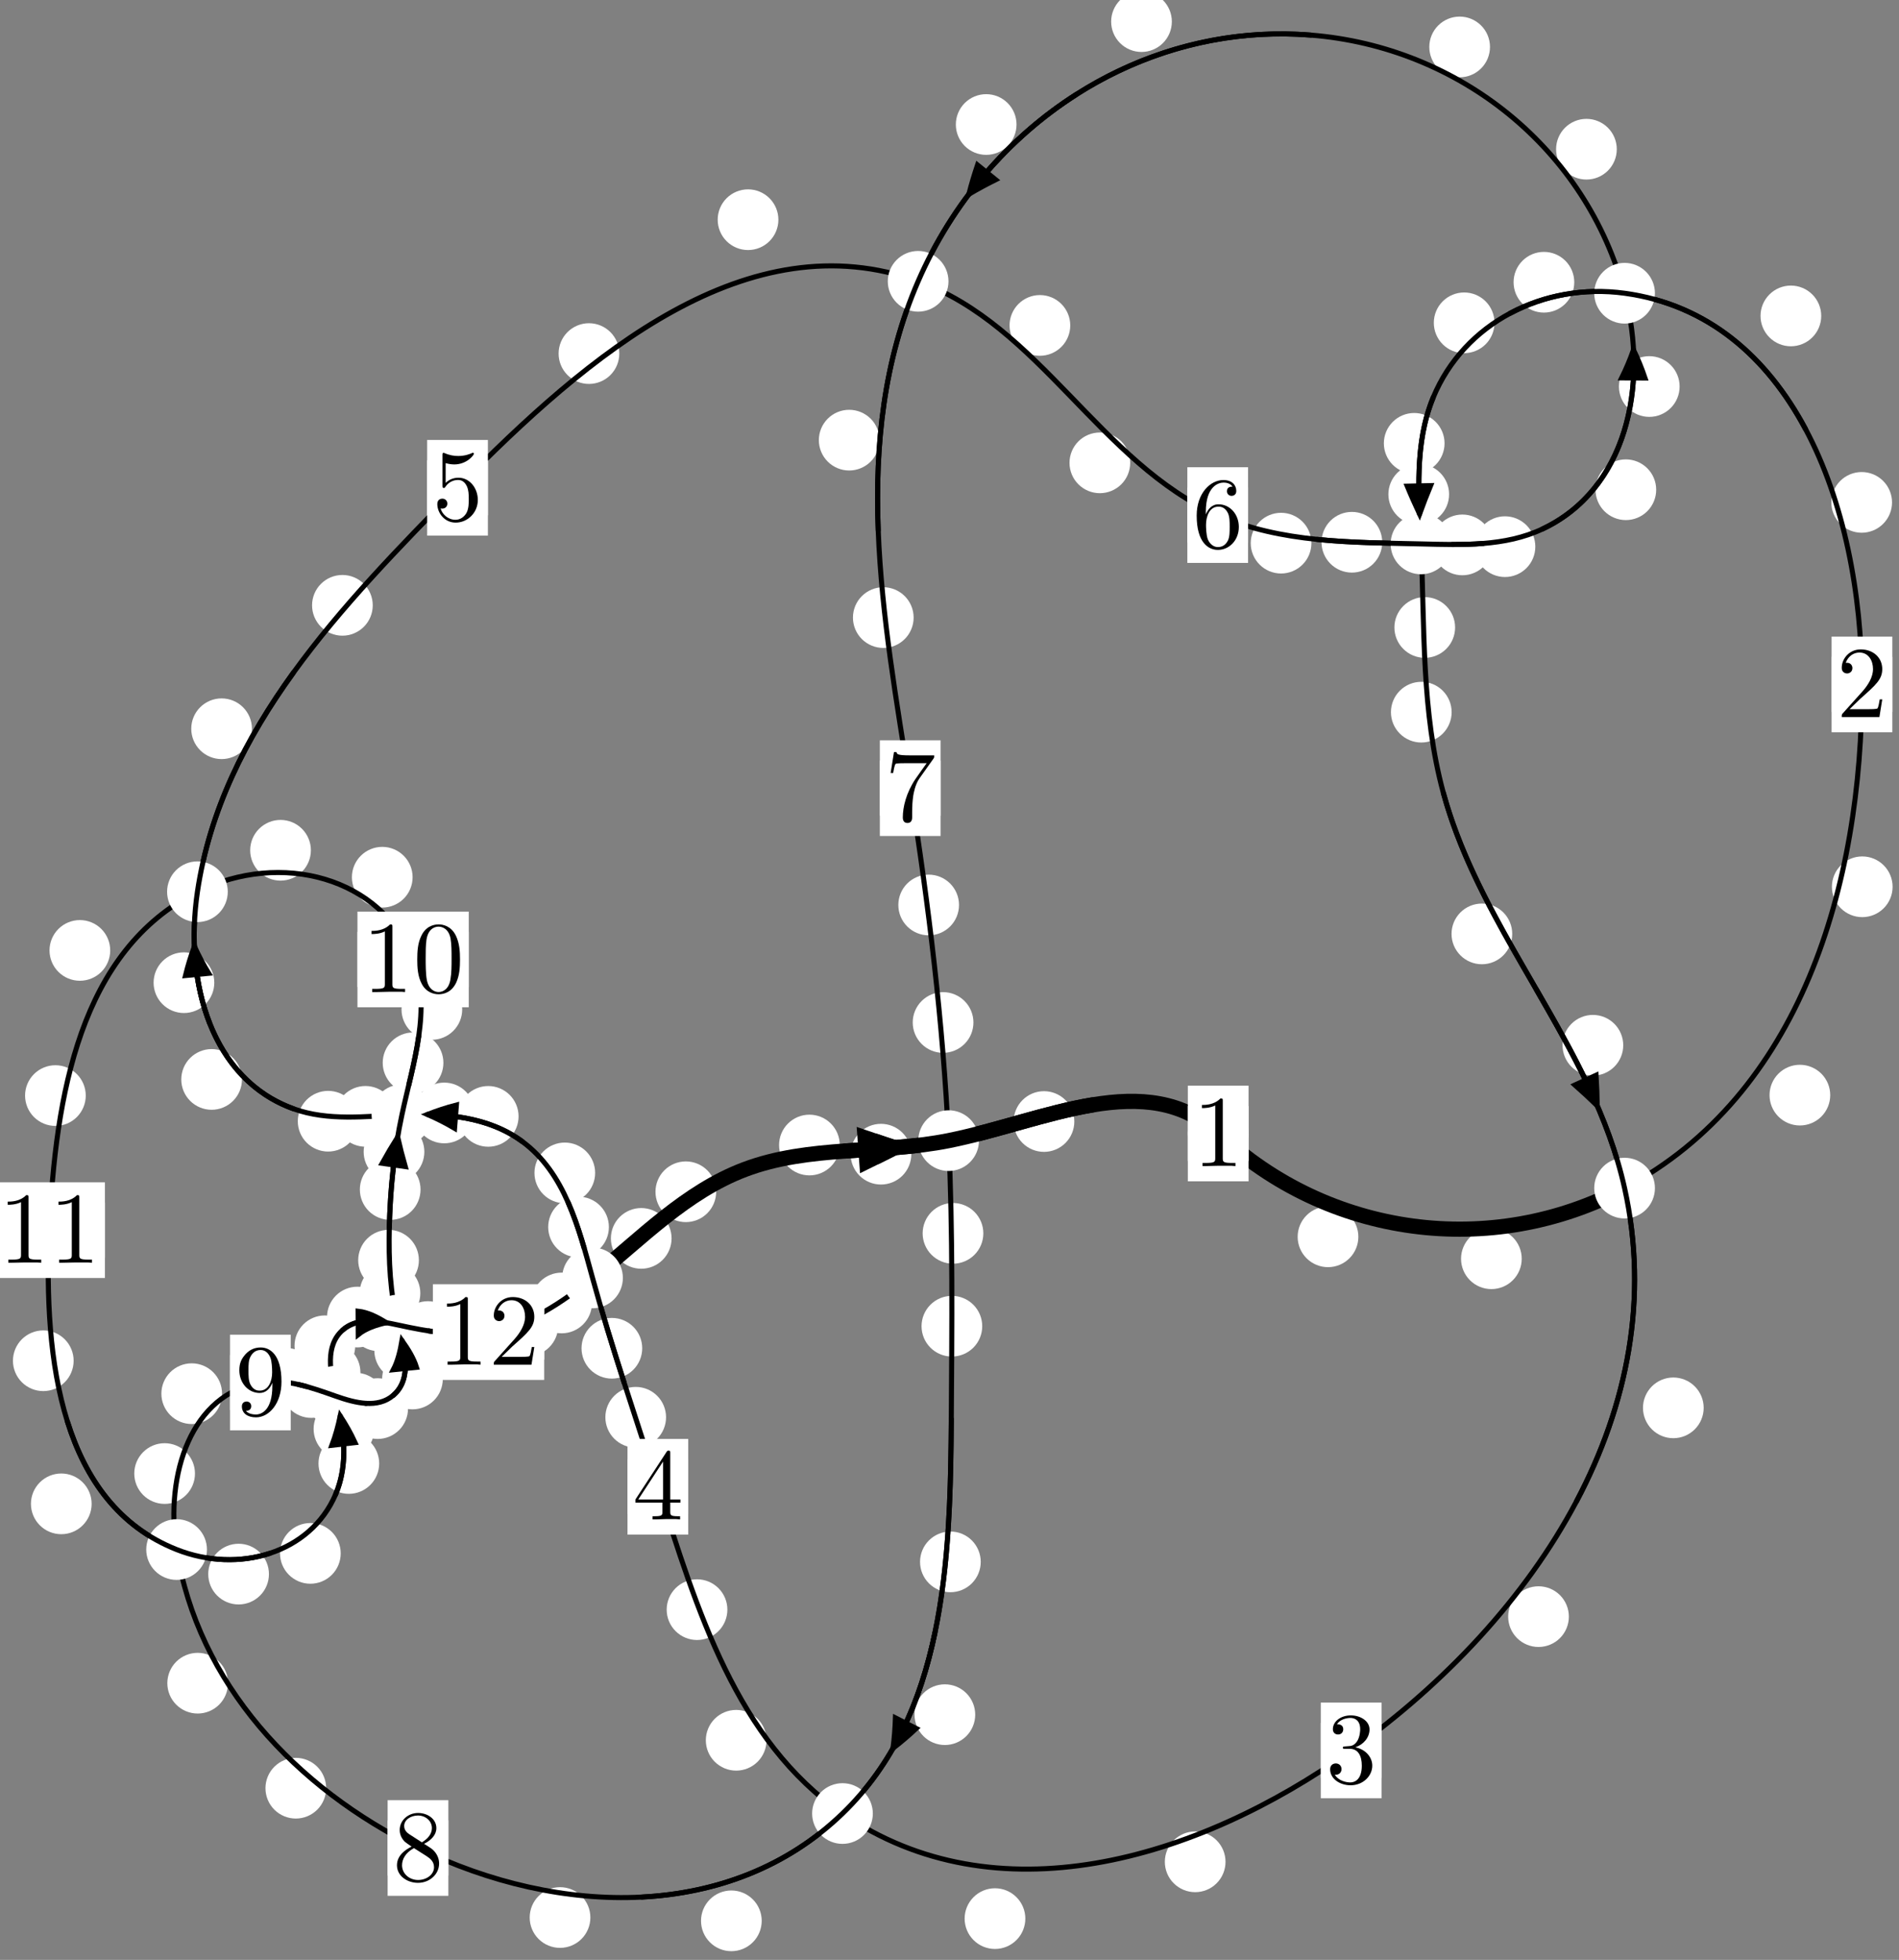 <?xml version="1.0"?>
<!-- Created by MetaPost 1.999 on 2021.07.06:0016 -->
<svg version="1.1" xmlns="http://www.w3.org/2000/svg" xmlns:xlink="http://www.w3.org/1999/xlink" width="187.027" height="193.004" viewBox="0 0 187.027 193.004">
<rect x="0" y="0" width="187.027" height="193.004" fill="#808080" stroke="none"/>
<!-- Original BoundingBox: -160.629776 -75.143768 26.397415 117.860611 -->
  <defs>
    <g transform="scale(0.01,0.01)" id="GLYPHcmr10_48">
      <path style="fill-rule: evenodd;" d="M460 -320C460 -400,455 -480,420 -554C374 -650,292 -666,250 -666C190 -666,117 -640,76 -547C44 -478,39 -400,39 -320C39 -245,43 -155,84 -79C127 2,200 22,249 22C303 22,379 1,423 -94C455 -163,460 -241,460 -320M249 -0C210 -0,151 -25,133 -121C122 -181,122 -273,122 -332C122 -396,122 -462,130 -516C149 -635,224 -644,249 -644C282 -644,348 -626,367 -527C377 -471,377 -395,377 -332C377 -257,377 -189,366 -125C351 -30,294 -0,249 -0"></path>
    </g>
    <g transform="scale(0.01,0.01)" id="GLYPHcmr10_49">
      <path style="fill-rule: evenodd;" d="M294 -640C294 -664,294 -666,271 -666C209 -602,121 -602,89 -602L89 -571C109 -571,168 -571,220 -597L220 -79C220 -43,217 -31,127 -31L95 -31L95 -0L257 -0L130 -3L217 -3L257 -3L297 -3L384 -3L419 -0L419 -31L387 -31C297 -31,294 -42,294 -79"></path>
    </g>
    <g transform="scale(0.01,0.01)" id="GLYPHcmr10_50">
      <path style="fill-rule: evenodd;" d="M127 -77L233 -180C389 -318,449 -372,449 -472C449 -586,359 -666,237 -666C124 -666,50 -574,50 -485C50 -429,100 -429,103 -429C120 -429,155 -441,155 -482C155 -508,137 -534,102 -534C94 -534,92 -534,89 -533C112 -598,166 -635,224 -635C315 -635,358 -554,358 -472C358 -392,308 -313,253 -251L61 -37C50 -26,50 -24,50 -0L421 -0L449 -174L424 -174C419 -144,412 -100,402 -85C395 -77,329 -77,307 -77"></path>
    </g>
    <g transform="scale(0.01,0.01)" id="GLYPHcmr10_51">
      <path style="fill-rule: evenodd;" d="M290 -352C372 -379,430 -449,430 -528C430 -610,342 -666,246 -666C145 -666,69 -606,69 -530C69 -497,91 -478,120 -478C151 -478,171 -500,171 -529C171 -579,124 -579,109 -579C140 -628,206 -641,242 -641C283 -641,338 -619,338 -529C338 -517,336 -459,310 -415C280 -367,246 -364,221 -363C213 -362,189 -360,182 -360C174 -359,167 -358,167 -348C167 -337,174 -337,191 -337L235 -337C317 -337,354 -269,354 -171C354 -35,285 -6,241 -6C198 -6,123 -23,88 -82C123 -77,154 -99,154 -137C154 -173,127 -193,98 -193C74 -193,42 -179,42 -135C42 -44,135 22,244 22C366 22,457 -69,457 -171C457 -253,394 -331,290 -352"></path>
    </g>
    <g transform="scale(0.01,0.01)" id="GLYPHcmr10_52">
      <path style="fill-rule: evenodd;" d="M294 -165L294 -78C294 -42,292 -31,218 -31L197 -31L197 -0L332 -0L238 -3L290 -3L332 -3L374 -3L427 -3L468 -0L468 -31L447 -31C373 -31,371 -42,371 -78L371 -165L471 -165L471 -196L371 -196L371 -651C371 -671,371 -677,355 -677C346 -677,343 -677,335 -665L28 -196L28 -165M300 -196L56 -196L300 -569"></path>
    </g>
    <g transform="scale(0.01,0.01)" id="GLYPHcmr10_53">
      <path style="fill-rule: evenodd;" d="M449 -201C449 -320,367 -420,259 -420C211 -420,168 -404,132 -369L132 -564C152 -558,185 -551,217 -551C340 -551,410 -642,410 -655C410 -661,407 -666,400 -666C399 -666,397 -666,392 -663C372 -654,323 -634,256 -634C216 -634,170 -641,123 -662C115 -665,113 -665,111 -665C101 -665,101 -657,101 -641L101 -345C101 -327,101 -319,115 -319C122 -319,124 -322,128 -328C139 -344,176 -398,257 -398C309 -398,334 -352,342 -334C358 -297,360 -258,360 -208C360 -173,360 -113,336 -71C312 -32,275 -6,229 -6C156 -6,99 -59,82 -118C85 -117,88 -116,99 -116C132 -116,149 -141,149 -165C149 -189,132 -214,99 -214C85 -214,50 -207,50 -161C50 -75,119 22,231 22C347 22,449 -74,449 -201"></path>
    </g>
    <g transform="scale(0.01,0.01)" id="GLYPHcmr10_54">
      <path style="fill-rule: evenodd;" d="M132 -328L132 -352C132 -605,256 -641,307 -641C331 -641,373 -635,395 -601C380 -601,340 -601,340 -556C340 -525,364 -510,386 -510C402 -510,432 -519,432 -558C432 -618,388 -666,305 -666C177 -666,42 -537,42 -316C42 -49,158 22,251 22C362 22,457 -72,457 -204C457 -331,368 -427,257 -427C189 -427,152 -376,132 -328M251 -6C188 -6,158 -66,152 -81C134 -128,134 -208,134 -226C134 -304,166 -404,256 -404C272 -404,318 -404,349 -342C367 -305,367 -254,367 -205C367 -157,367 -107,350 -71C320 -11,274 -6,251 -6"></path>
    </g>
    <g transform="scale(0.01,0.01)" id="GLYPHcmr10_55">
      <path style="fill-rule: evenodd;" d="M476 -609C485 -621,485 -623,485 -644L242 -644C120 -644,118 -657,114 -676L89 -676L56 -470L81 -470C84 -486,93 -549,106 -561C113 -567,191 -567,204 -567L411 -567C400 -551,321 -442,299 -409C209 -274,176 -135,176 -33C176 -23,176 22,222 22C268 22,268 -23,268 -33L268 -84C268 -139,271 -194,279 -248C283 -271,297 -357,341 -419"></path>
    </g>
    <g transform="scale(0.01,0.01)" id="GLYPHcmr10_56">
      <path style="fill-rule: evenodd;" d="M163 -457C117 -487,113 -521,113 -538C113 -599,178 -641,249 -641C322 -641,386 -589,386 -517C386 -460,347 -412,287 -377M309 -362C381 -399,430 -451,430 -517C430 -609,341 -666,250 -666C150 -666,69 -592,69 -499C69 -481,71 -436,113 -389C124 -377,161 -352,186 -335C128 -306,42 -250,42 -151C42 -45,144 22,249 22C362 22,457 -61,457 -168C457 -204,446 -249,408 -291C389 -312,373 -322,309 -362M209 -320L332 -242C360 -223,407 -193,407 -132C407 -58,332 -6,250 -6C164 -6,92 -68,92 -151C92 -209,124 -273,209 -320"></path>
    </g>
    <g transform="scale(0.01,0.01)" id="GLYPHcmr10_57">
      <path style="fill-rule: evenodd;" d="M367 -318L367 -286C367 -52,263 -6,205 -6C188 -6,134 -8,107 -42C151 -42,159 -71,159 -88C159 -119,135 -134,113 -134C97 -134,67 -125,67 -86C67 -19,121 22,206 22C335 22,457 -114,457 -329C457 -598,342 -666,253 -666C198 -666,149 -648,106 -603C65 -558,42 -516,42 -441C42 -316,130 -218,242 -218C303 -218,344 -260,367 -318M243 -241C227 -241,181 -241,150 -304C132 -341,132 -391,132 -440C132 -494,132 -541,153 -578C180 -628,218 -641,253 -641C299 -641,332 -607,349 -562C361 -530,365 -467,365 -421C365 -338,331 -241,243 -241"></path>
    </g>
  </defs>
  <path d="M133.781 121.795C133.781 121.002,133.466 120.242,132.905 119.681C132.345 119.121,131.585 118.806,130.792 118.806C129.999 118.806,129.239 119.121,128.679 119.681C128.118 120.242,127.803 121.002,127.803 121.795C127.803 122.587,128.118 123.348,128.679 123.908C129.239 124.469,129.999 124.784,130.792 124.784C131.585 124.784,132.345 124.469,132.905 123.908C133.466 123.348,133.781 122.587,133.781 121.795Z" style="fill: rgb(100%,100%,100%);stroke: none;"></path>
  <path d="M122.965 111.622C122.965 110.83,122.65 110.069,122.09 109.509C121.529 108.948,120.769 108.634,119.976 108.634C119.184 108.634,118.423 108.948,117.863 109.509C117.302 110.069,116.987 110.83,116.987 111.622C116.987 112.415,117.302 113.175,117.863 113.736C118.423 114.296,119.184 114.611,119.976 114.611C120.769 114.611,121.529 114.296,122.09 113.736C122.65 113.175,122.965 112.415,122.965 111.622Z" style="fill: rgb(100%,100%,100%);stroke: none;"></path>
  <path d="M180.254 107.844C180.254 107.051,179.939 106.291,179.379 105.73C178.818 105.17,178.058 104.855,177.265 104.855C176.473 104.855,175.712 105.17,175.152 105.73C174.591 106.291,174.276 107.051,174.276 107.844C174.276 108.636,174.591 109.396,175.152 109.957C175.712 110.517,176.473 110.832,177.265 110.832C178.058 110.832,178.818 110.517,179.379 109.957C179.939 109.396,180.254 108.636,180.254 107.844Z" style="fill: rgb(100%,100%,100%);stroke: none;"></path>
  <path d="M149.871 123.957C149.871 123.164,149.556 122.404,148.996 121.843C148.435 121.283,147.675 120.968,146.883 120.968C146.09 120.968,145.33 121.283,144.769 121.843C144.209 122.404,143.894 123.164,143.894 123.957C143.894 124.749,144.209 125.51,144.769 126.07C145.33 126.631,146.09 126.945,146.883 126.945C147.675 126.945,148.435 126.631,148.996 126.07C149.556 125.51,149.871 124.749,149.871 123.957Z" style="fill: rgb(100%,100%,100%);stroke: none;"></path>
  <path d="M186.341 49.472C186.341 48.68,186.026 47.92,185.465 47.359C184.905 46.799,184.145 46.484,183.352 46.484C182.559 46.484,181.799 46.799,181.239 47.359C180.678 47.92,180.363 48.68,180.363 49.472C180.363 50.265,180.678 51.025,181.239 51.586C181.799 52.146,182.559 52.461,183.352 52.461C184.145 52.461,184.905 52.146,185.465 51.586C186.026 51.025,186.341 50.265,186.341 49.472Z" style="fill: rgb(100%,100%,100%);stroke: none;"></path>
  <path d="M186.397 87.327C186.397 86.534,186.082 85.774,185.522 85.214C184.962 84.653,184.201 84.338,183.409 84.338C182.616 84.338,181.856 84.653,181.295 85.214C180.735 85.774,180.42 86.534,180.42 87.327C180.42 88.12,180.735 88.88,181.295 89.44C181.856 90.001,182.616 90.316,183.409 90.316C184.201 90.316,184.962 90.001,185.522 89.44C186.082 88.88,186.397 88.12,186.397 87.327Z" style="fill: rgb(100%,100%,100%);stroke: none;"></path>
  <path d="M155.045 27.793C155.045 27.001,154.73 26.24,154.17 25.68C153.609 25.119,152.849 24.805,152.056 24.805C151.264 24.805,150.504 25.119,149.943 25.68C149.383 26.24,149.068 27.001,149.068 27.793C149.068 28.586,149.383 29.346,149.943 29.907C150.504 30.467,151.264 30.782,152.056 30.782C152.849 30.782,153.609 30.467,154.17 29.907C154.73 29.346,155.045 28.586,155.045 27.793Z" style="fill: rgb(100%,100%,100%);stroke: none;"></path>
  <path d="M179.367 31.111C179.367 30.318,179.052 29.558,178.491 28.998C177.931 28.437,177.171 28.122,176.378 28.122C175.585 28.122,174.825 28.437,174.265 28.998C173.704 29.558,173.389 30.318,173.389 31.111C173.389 31.904,173.704 32.664,174.265 33.224C174.825 33.785,175.585 34.1,176.378 34.1C177.171 34.1,177.931 33.785,178.491 33.224C179.052 32.664,179.367 31.904,179.367 31.111Z" style="fill: rgb(100%,100%,100%);stroke: none;"></path>
  <path d="M142.27 43.657C142.27 42.865,141.955 42.105,141.395 41.544C140.834 40.984,140.074 40.669,139.281 40.669C138.489 40.669,137.728 40.984,137.168 41.544C136.607 42.105,136.292 42.865,136.292 43.657C136.292 44.45,136.607 45.21,137.168 45.771C137.728 46.331,138.489 46.646,139.281 46.646C140.074 46.646,140.834 46.331,141.395 45.771C141.955 45.21,142.27 44.45,142.27 43.657Z" style="fill: rgb(100%,100%,100%);stroke: none;"></path>
  <path d="M147.189 31.789C147.189 30.997,146.875 30.237,146.314 29.676C145.754 29.116,144.993 28.801,144.201 28.801C143.408 28.801,142.648 29.116,142.087 29.676C141.527 30.237,141.212 30.997,141.212 31.789C141.212 32.582,141.527 33.342,142.087 33.903C142.648 34.463,143.408 34.778,144.201 34.778C144.993 34.778,145.754 34.463,146.314 33.903C146.875 33.342,147.189 32.582,147.189 31.789Z" style="fill: rgb(100%,100%,100%);stroke: none;"></path>
  <path d="M143.309 61.79C143.309 60.997,142.994 60.237,142.433 59.677C141.873 59.116,141.113 58.801,140.32 58.801C139.527 58.801,138.767 59.116,138.207 59.677C137.646 60.237,137.331 60.997,137.331 61.79C137.331 62.583,137.646 63.343,138.207 63.903C138.767 64.464,139.527 64.779,140.32 64.779C141.113 64.779,141.873 64.464,142.433 63.903C142.994 63.343,143.309 62.583,143.309 61.79Z" style="fill: rgb(100%,100%,100%);stroke: none;"></path>
  <path d="M142.717 48.678C142.717 47.885,142.402 47.125,141.841 46.564C141.281 46.004,140.521 45.689,139.728 45.689C138.935 45.689,138.175 46.004,137.615 46.564C137.054 47.125,136.739 47.885,136.739 48.678C136.739 49.47,137.054 50.23,137.615 50.791C138.175 51.351,138.935 51.666,139.728 51.666C140.521 51.666,141.281 51.351,141.841 50.791C142.402 50.23,142.717 49.47,142.717 48.678Z" style="fill: rgb(100%,100%,100%);stroke: none;"></path>
  <path d="M148.935 91.966C148.935 91.174,148.62 90.413,148.059 89.853C147.499 89.293,146.739 88.978,145.946 88.978C145.153 88.978,144.393 89.293,143.833 89.853C143.272 90.413,142.957 91.174,142.957 91.966C142.957 92.759,143.272 93.519,143.833 94.08C144.393 94.64,145.153 94.955,145.946 94.955C146.739 94.955,147.499 94.64,148.059 94.08C148.62 93.519,148.935 92.759,148.935 91.966Z" style="fill: rgb(100%,100%,100%);stroke: none;"></path>
  <path d="M142.968 70.131C142.968 69.338,142.653 68.578,142.092 68.018C141.532 67.457,140.772 67.142,139.979 67.142C139.186 67.142,138.426 67.457,137.866 68.018C137.305 68.578,136.99 69.338,136.99 70.131C136.99 70.924,137.305 71.684,137.866 72.244C138.426 72.805,139.186 73.12,139.979 73.12C140.772 73.12,141.532 72.805,142.092 72.244C142.653 71.684,142.968 70.924,142.968 70.131Z" style="fill: rgb(100%,100%,100%);stroke: none;"></path>
  <path d="M167.79 138.639C167.79 137.846,167.475 137.086,166.914 136.525C166.354 135.965,165.593 135.65,164.801 135.65C164.008 135.65,163.248 135.965,162.687 136.525C162.127 137.086,161.812 137.846,161.812 138.639C161.812 139.431,162.127 140.192,162.687 140.752C163.248 141.313,164.008 141.627,164.801 141.627C165.593 141.627,166.354 141.313,166.914 140.752C167.475 140.192,167.79 139.431,167.79 138.639Z" style="fill: rgb(100%,100%,100%);stroke: none;"></path>
  <path d="M159.868 102.933C159.868 102.14,159.553 101.38,158.992 100.82C158.432 100.259,157.672 99.944,156.879 99.944C156.086 99.944,155.326 100.259,154.766 100.82C154.205 101.38,153.89 102.14,153.89 102.933C153.89 103.726,154.205 104.486,154.766 105.046C155.326 105.607,156.086 105.922,156.879 105.922C157.672 105.922,158.432 105.607,158.992 105.046C159.553 104.486,159.868 103.726,159.868 102.933Z" style="fill: rgb(100%,100%,100%);stroke: none;"></path>
  <path d="M120.698 183.343C120.698 182.55,120.383 181.79,119.823 181.23C119.263 180.669,118.502 180.354,117.71 180.354C116.917 180.354,116.157 180.669,115.596 181.23C115.036 181.79,114.721 182.55,114.721 183.343C114.721 184.136,115.036 184.896,115.596 185.456C116.157 186.017,116.917 186.332,117.71 186.332C118.502 186.332,119.263 186.017,119.823 185.456C120.383 184.896,120.698 184.136,120.698 183.343Z" style="fill: rgb(100%,100%,100%);stroke: none;"></path>
  <path d="M154.513 159.198C154.513 158.406,154.198 157.646,153.638 157.085C153.077 156.525,152.317 156.21,151.524 156.21C150.732 156.21,149.971 156.525,149.411 157.085C148.85 157.646,148.535 158.406,148.535 159.198C148.535 159.991,148.85 160.751,149.411 161.312C149.971 161.872,150.732 162.187,151.524 162.187C152.317 162.187,153.077 161.872,153.638 161.312C154.198 160.751,154.513 159.991,154.513 159.198Z" style="fill: rgb(100%,100%,100%);stroke: none;"></path>
  <path d="M75.492 171.374C75.492 170.581,75.177 169.821,74.617 169.261C74.056 168.7,73.296 168.385,72.504 168.385C71.711 168.385,70.951 168.7,70.39 169.261C69.83 169.821,69.515 170.581,69.515 171.374C69.515 172.167,69.83 172.927,70.39 173.487C70.951 174.048,71.711 174.363,72.504 174.363C73.296 174.363,74.056 174.048,74.617 173.487C75.177 172.927,75.492 172.167,75.492 171.374Z" style="fill: rgb(100%,100%,100%);stroke: none;"></path>
  <path d="M100.982 188.937C100.982 188.144,100.667 187.384,100.106 186.823C99.546 186.263,98.786 185.948,97.993 185.948C97.2 185.948,96.44 186.263,95.88 186.823C95.319 187.384,95.004 188.144,95.004 188.937C95.004 189.729,95.319 190.49,95.88 191.05C96.44 191.611,97.2 191.925,97.993 191.925C98.786 191.925,99.546 191.611,100.106 191.05C100.667 190.49,100.982 189.729,100.982 188.937Z" style="fill: rgb(100%,100%,100%);stroke: none;"></path>
  <path d="M65.598 139.566C65.598 138.773,65.284 138.013,64.723 137.453C64.163 136.892,63.402 136.577,62.61 136.577C61.817 136.577,61.057 136.892,60.496 137.453C59.936 138.013,59.621 138.773,59.621 139.566C59.621 140.359,59.936 141.119,60.496 141.679C61.057 142.24,61.817 142.555,62.61 142.555C63.402 142.555,64.163 142.24,64.723 141.679C65.284 141.119,65.598 140.359,65.598 139.566Z" style="fill: rgb(100%,100%,100%);stroke: none;"></path>
  <path d="M71.637 158.511C71.637 157.719,71.322 156.958,70.761 156.398C70.201 155.837,69.441 155.523,68.648 155.523C67.855 155.523,67.095 155.837,66.535 156.398C65.974 156.958,65.659 157.719,65.659 158.511C65.659 159.304,65.974 160.064,66.535 160.625C67.095 161.185,67.855 161.5,68.648 161.5C69.441 161.5,70.201 161.185,70.761 160.625C71.322 160.064,71.637 159.304,71.637 158.511Z" style="fill: rgb(100%,100%,100%);stroke: none;"></path>
  <path d="M59.968 120.835C59.968 120.042,59.653 119.282,59.092 118.722C58.532 118.161,57.772 117.846,56.979 117.846C56.186 117.846,55.426 118.161,54.866 118.722C54.305 119.282,53.99 120.042,53.99 120.835C53.99 121.628,54.305 122.388,54.866 122.948C55.426 123.509,56.186 123.824,56.979 123.824C57.772 123.824,58.532 123.509,59.092 122.948C59.653 122.388,59.968 121.628,59.968 120.835Z" style="fill: rgb(100%,100%,100%);stroke: none;"></path>
  <path d="M63.25 132.771C63.25 131.979,62.935 131.218,62.375 130.658C61.814 130.098,61.054 129.783,60.261 129.783C59.469 129.783,58.709 130.098,58.148 130.658C57.588 131.218,57.273 131.979,57.273 132.771C57.273 133.564,57.588 134.324,58.148 134.885C58.709 135.445,59.469 135.76,60.261 135.76C61.054 135.76,61.814 135.445,62.375 134.885C62.935 134.324,63.25 133.564,63.25 132.771Z" style="fill: rgb(100%,100%,100%);stroke: none;"></path>
  <path d="M51.073 109.937C51.073 109.144,50.758 108.384,50.198 107.823C49.637 107.263,48.877 106.948,48.085 106.948C47.292 106.948,46.532 107.263,45.971 107.823C45.411 108.384,45.096 109.144,45.096 109.937C45.096 110.729,45.411 111.49,45.971 112.05C46.532 112.61,47.292 112.925,48.085 112.925C48.877 112.925,49.637 112.61,50.198 112.05C50.758 111.49,51.073 110.729,51.073 109.937Z" style="fill: rgb(100%,100%,100%);stroke: none;"></path>
  <path d="M58.614 115.503C58.614 114.711,58.299 113.95,57.739 113.39C57.178 112.83,56.418 112.515,55.626 112.515C54.833 112.515,54.073 112.83,53.512 113.39C52.952 113.95,52.637 114.711,52.637 115.503C52.637 116.296,52.952 117.056,53.512 117.617C54.073 118.177,54.833 118.492,55.626 118.492C56.418 118.492,57.178 118.177,57.739 117.617C58.299 117.056,58.614 116.296,58.614 115.503Z" style="fill: rgb(100%,100%,100%);stroke: none;"></path>
  <path d="M38.981 109.934C38.981 109.141,38.666 108.381,38.106 107.821C37.545 107.26,36.785 106.945,35.993 106.945C35.2 106.945,34.44 107.26,33.879 107.821C33.319 108.381,33.004 109.141,33.004 109.934C33.004 110.727,33.319 111.487,33.879 112.047C34.44 112.608,35.2 112.923,35.993 112.923C36.785 112.923,37.545 112.608,38.106 112.047C38.666 111.487,38.981 110.727,38.981 109.934Z" style="fill: rgb(100%,100%,100%);stroke: none;"></path>
  <path d="M46.745 109.599C46.745 108.806,46.43 108.046,45.869 107.486C45.309 106.925,44.549 106.61,43.756 106.61C42.963 106.61,42.203 106.925,41.643 107.486C41.082 108.046,40.767 108.806,40.767 109.599C40.767 110.392,41.082 111.152,41.643 111.712C42.203 112.273,42.963 112.588,43.756 112.588C44.549 112.588,45.309 112.273,45.869 111.712C46.43 111.152,46.745 110.392,46.745 109.599Z" style="fill: rgb(100%,100%,100%);stroke: none;"></path>
  <path d="M23.831 106.297C23.831 105.505,23.516 104.745,22.955 104.184C22.395 103.624,21.635 103.309,20.842 103.309C20.049 103.309,19.289 103.624,18.729 104.184C18.168 104.745,17.853 105.505,17.853 106.297C17.853 107.09,18.168 107.85,18.729 108.411C19.289 108.971,20.049 109.286,20.842 109.286C21.635 109.286,22.395 108.971,22.955 108.411C23.516 107.85,23.831 107.09,23.831 106.297Z" style="fill: rgb(100%,100%,100%);stroke: none;"></path>
  <path d="M35.306 110.413C35.306 109.62,34.991 108.86,34.431 108.299C33.87 107.739,33.11 107.424,32.317 107.424C31.525 107.424,30.765 107.739,30.204 108.299C29.644 108.86,29.329 109.62,29.329 110.413C29.329 111.205,29.644 111.965,30.204 112.526C30.765 113.086,31.525 113.401,32.317 113.401C33.11 113.401,33.87 113.086,34.431 112.526C34.991 111.965,35.306 111.205,35.306 110.413Z" style="fill: rgb(100%,100%,100%);stroke: none;"></path>
  <path d="M24.814 71.763C24.814 70.971,24.499 70.21,23.938 69.65C23.378 69.089,22.618 68.775,21.825 68.775C21.032 68.775,20.272 69.089,19.712 69.65C19.151 70.21,18.836 70.971,18.836 71.763C18.836 72.556,19.151 73.316,19.712 73.877C20.272 74.437,21.032 74.752,21.825 74.752C22.618 74.752,23.378 74.437,23.938 73.877C24.499 73.316,24.814 72.556,24.814 71.763Z" style="fill: rgb(100%,100%,100%);stroke: none;"></path>
  <path d="M21.105 96.771C21.105 95.978,20.79 95.218,20.23 94.657C19.669 94.097,18.909 93.782,18.116 93.782C17.324 93.782,16.564 94.097,16.003 94.657C15.443 95.218,15.128 95.978,15.128 96.771C15.128 97.563,15.443 98.324,16.003 98.884C16.564 99.445,17.324 99.759,18.116 99.759C18.909 99.759,19.669 99.445,20.23 98.884C20.79 98.324,21.105 97.563,21.105 96.771Z" style="fill: rgb(100%,100%,100%);stroke: none;"></path>
  <path d="M60.993 34.819C60.993 34.027,60.678 33.266,60.117 32.706C59.557 32.145,58.797 31.83,58.004 31.83C57.211 31.83,56.451 32.145,55.891 32.706C55.33 33.266,55.015 34.027,55.015 34.819C55.015 35.612,55.33 36.372,55.891 36.933C56.451 37.493,57.211 37.808,58.004 37.808C58.797 37.808,59.557 37.493,60.117 36.933C60.678 36.372,60.993 35.612,60.993 34.819Z" style="fill: rgb(100%,100%,100%);stroke: none;"></path>
  <path d="M36.711 59.61C36.711 58.817,36.396 58.057,35.836 57.497C35.275 56.936,34.515 56.621,33.722 56.621C32.93 56.621,32.17 56.936,31.609 57.497C31.049 58.057,30.734 58.817,30.734 59.61C30.734 60.403,31.049 61.163,31.609 61.723C32.17 62.284,32.93 62.599,33.722 62.599C34.515 62.599,35.275 62.284,35.836 61.723C36.396 61.163,36.711 60.403,36.711 59.61Z" style="fill: rgb(100%,100%,100%);stroke: none;"></path>
  <path d="M105.406 32.046C105.406 31.253,105.091 30.493,104.531 29.933C103.97 29.372,103.21 29.057,102.417 29.057C101.625 29.057,100.864 29.372,100.304 29.933C99.744 30.493,99.429 31.253,99.429 32.046C99.429 32.839,99.744 33.599,100.304 34.159C100.864 34.72,101.625 35.035,102.417 35.035C103.21 35.035,103.97 34.72,104.531 34.159C105.091 33.599,105.406 32.839,105.406 32.046Z" style="fill: rgb(100%,100%,100%);stroke: none;"></path>
  <path d="M76.661 21.636C76.661 20.843,76.346 20.083,75.785 19.522C75.225 18.962,74.465 18.647,73.672 18.647C72.879 18.647,72.119 18.962,71.559 19.522C70.998 20.083,70.683 20.843,70.683 21.636C70.683 22.428,70.998 23.189,71.559 23.749C72.119 24.31,72.879 24.624,73.672 24.624C74.465 24.624,75.225 24.31,75.785 23.749C76.346 23.189,76.661 22.428,76.661 21.636Z" style="fill: rgb(100%,100%,100%);stroke: none;"></path>
  <path d="M129.157 53.487C129.157 52.694,128.842 51.934,128.282 51.374C127.721 50.813,126.961 50.498,126.168 50.498C125.376 50.498,124.615 50.813,124.055 51.374C123.495 51.934,123.18 52.694,123.18 53.487C123.18 54.28,123.495 55.04,124.055 55.6C124.615 56.161,125.376 56.476,126.168 56.476C126.961 56.476,127.721 56.161,128.282 55.6C128.842 55.04,129.157 54.28,129.157 53.487Z" style="fill: rgb(100%,100%,100%);stroke: none;"></path>
  <path d="M111.309 45.578C111.309 44.786,110.994 44.026,110.434 43.465C109.873 42.905,109.113 42.59,108.32 42.59C107.528 42.59,106.768 42.905,106.207 43.465C105.647 44.026,105.332 44.786,105.332 45.578C105.332 46.371,105.647 47.131,106.207 47.692C106.768 48.252,107.528 48.567,108.32 48.567C109.113 48.567,109.873 48.252,110.434 47.692C110.994 47.131,111.309 46.371,111.309 45.578Z" style="fill: rgb(100%,100%,100%);stroke: none;"></path>
  <path d="M147.013 53.66C147.013 52.867,146.698 52.107,146.137 51.547C145.577 50.986,144.817 50.671,144.024 50.671C143.231 50.671,142.471 50.986,141.911 51.547C141.35 52.107,141.035 52.867,141.035 53.66C141.035 54.453,141.35 55.213,141.911 55.773C142.471 56.334,143.231 56.649,144.024 56.649C144.817 56.649,145.577 56.334,146.137 55.773C146.698 55.213,147.013 54.453,147.013 53.66Z" style="fill: rgb(100%,100%,100%);stroke: none;"></path>
  <path d="M136.131 53.399C136.131 52.606,135.817 51.846,135.256 51.285C134.696 50.725,133.935 50.41,133.143 50.41C132.35 50.41,131.59 50.725,131.029 51.285C130.469 51.846,130.154 52.606,130.154 53.399C130.154 54.191,130.469 54.952,131.029 55.512C131.59 56.073,132.35 56.387,133.143 56.387C133.935 56.387,134.696 56.073,135.256 55.512C135.817 54.952,136.131 54.191,136.131 53.399Z" style="fill: rgb(100%,100%,100%);stroke: none;"></path>
  <path d="M163.113 48.227C163.113 47.435,162.798 46.675,162.238 46.114C161.677 45.554,160.917 45.239,160.124 45.239C159.332 45.239,158.572 45.554,158.011 46.114C157.451 46.675,157.136 47.435,157.136 48.227C157.136 49.02,157.451 49.78,158.011 50.341C158.572 50.901,159.332 51.216,160.124 51.216C160.917 51.216,161.677 50.901,162.238 50.341C162.798 49.78,163.113 49.02,163.113 48.227Z" style="fill: rgb(100%,100%,100%);stroke: none;"></path>
  <path d="M151.209 53.833C151.209 53.04,150.894 52.28,150.334 51.719C149.773 51.159,149.013 50.844,148.22 50.844C147.428 50.844,146.668 51.159,146.107 51.719C145.547 52.28,145.232 53.04,145.232 53.833C145.232 54.625,145.547 55.386,146.107 55.946C146.668 56.507,147.428 56.822,148.22 56.822C149.013 56.822,149.773 56.507,150.334 55.946C150.894 55.386,151.209 54.625,151.209 53.833Z" style="fill: rgb(100%,100%,100%);stroke: none;"></path>
  <path d="M159.233 14.693C159.233 13.901,158.918 13.14,158.357 12.58C157.797 12.02,157.037 11.705,156.244 11.705C155.451 11.705,154.691 12.02,154.131 12.58C153.57 13.14,153.255 13.901,153.255 14.693C153.255 15.486,153.57 16.246,154.131 16.807C154.691 17.367,155.451 17.682,156.244 17.682C157.037 17.682,157.797 17.367,158.357 16.807C158.918 16.246,159.233 15.486,159.233 14.693Z" style="fill: rgb(100%,100%,100%);stroke: none;"></path>
  <path d="M165.421 38.063C165.421 37.27,165.106 36.51,164.546 35.95C163.986 35.389,163.225 35.074,162.433 35.074C161.64 35.074,160.88 35.389,160.319 35.95C159.759 36.51,159.444 37.27,159.444 38.063C159.444 38.856,159.759 39.616,160.319 40.176C160.88 40.737,161.64 41.052,162.433 41.052C163.225 41.052,163.986 40.737,164.546 40.176C165.106 39.616,165.421 38.856,165.421 38.063Z" style="fill: rgb(100%,100%,100%);stroke: none;"></path>
  <path d="M115.412 2.128C115.412 1.335,115.097 0.575,114.536 0.015C113.976 -0.546,113.216 -0.861,112.423 -0.861C111.63 -0.861,110.87 -0.546,110.31 0.015C109.749 0.575,109.434 1.335,109.434 2.128C109.434 2.921,109.749 3.681,110.31 4.241C110.87 4.802,111.63 5.117,112.423 5.117C113.216 5.117,113.976 4.802,114.536 4.241C115.097 3.681,115.412 2.921,115.412 2.128Z" style="fill: rgb(100%,100%,100%);stroke: none;"></path>
  <path d="M146.745 4.623C146.745 3.83,146.43 3.07,145.87 2.51C145.309 1.949,144.549 1.634,143.757 1.634C142.964 1.634,142.204 1.949,141.643 2.51C141.083 3.07,140.768 3.83,140.768 4.623C140.768 5.416,141.083 6.176,141.643 6.736C142.204 7.297,142.964 7.612,143.757 7.612C144.549 7.612,145.309 7.297,145.87 6.736C146.43 6.176,146.745 5.416,146.745 4.623Z" style="fill: rgb(100%,100%,100%);stroke: none;"></path>
  <path d="M86.623 43.344C86.623 42.551,86.308 41.791,85.748 41.23C85.187 40.67,84.427 40.355,83.634 40.355C82.842 40.355,82.082 40.67,81.521 41.23C80.961 41.791,80.646 42.551,80.646 43.344C80.646 44.136,80.961 44.896,81.521 45.457C82.082 46.017,82.842 46.332,83.634 46.332C84.427 46.332,85.187 46.017,85.748 45.457C86.308 44.896,86.623 44.136,86.623 43.344Z" style="fill: rgb(100%,100%,100%);stroke: none;"></path>
  <path d="M100.115 12.261C100.115 11.469,99.8 10.709,99.24 10.148C98.679 9.588,97.919 9.273,97.127 9.273C96.334 9.273,95.574 9.588,95.013 10.148C94.453 10.709,94.138 11.469,94.138 12.261C94.138 13.054,94.453 13.814,95.013 14.375C95.574 14.935,96.334 15.25,97.127 15.25C97.919 15.25,98.679 14.935,99.24 14.375C99.8 13.814,100.115 13.054,100.115 12.261Z" style="fill: rgb(100%,100%,100%);stroke: none;"></path>
  <path d="M94.451 89.119C94.451 88.326,94.136 87.566,93.576 87.005C93.015 86.445,92.255 86.13,91.462 86.13C90.67 86.13,89.909 86.445,89.349 87.005C88.788 87.566,88.474 88.326,88.474 89.119C88.474 89.911,88.788 90.672,89.349 91.232C89.909 91.793,90.67 92.108,91.462 92.108C92.255 92.108,93.015 91.793,93.576 91.232C94.136 90.672,94.451 89.911,94.451 89.119Z" style="fill: rgb(100%,100%,100%);stroke: none;"></path>
  <path d="M89.981 60.817C89.981 60.024,89.666 59.264,89.106 58.704C88.546 58.143,87.785 57.828,86.993 57.828C86.2 57.828,85.44 58.143,84.879 58.704C84.319 59.264,84.004 60.024,84.004 60.817C84.004 61.61,84.319 62.37,84.879 62.93C85.44 63.491,86.2 63.806,86.993 63.806C87.785 63.806,88.546 63.491,89.106 62.93C89.666 62.37,89.981 61.61,89.981 60.817Z" style="fill: rgb(100%,100%,100%);stroke: none;"></path>
  <path d="M96.846 121.455C96.846 120.662,96.531 119.902,95.971 119.341C95.41 118.781,94.65 118.466,93.857 118.466C93.065 118.466,92.305 118.781,91.744 119.341C91.184 119.902,90.869 120.662,90.869 121.455C90.869 122.247,91.184 123.008,91.744 123.568C92.305 124.129,93.065 124.444,93.857 124.444C94.65 124.444,95.41 124.129,95.971 123.568C96.531 123.008,96.846 122.247,96.846 121.455Z" style="fill: rgb(100%,100%,100%);stroke: none;"></path>
  <path d="M95.87 100.689C95.87 99.897,95.555 99.136,94.994 98.576C94.434 98.016,93.674 97.701,92.881 97.701C92.088 97.701,91.328 98.016,90.768 98.576C90.207 99.136,89.892 99.897,89.892 100.689C89.892 101.482,90.207 102.242,90.768 102.803C91.328 103.363,92.088 103.678,92.881 103.678C93.674 103.678,94.434 103.363,94.994 102.803C95.555 102.242,95.87 101.482,95.87 100.689Z" style="fill: rgb(100%,100%,100%);stroke: none;"></path>
  <path d="M96.59 153.806C96.59 153.014,96.275 152.254,95.714 151.693C95.154 151.133,94.394 150.818,93.601 150.818C92.808 150.818,92.048 151.133,91.488 151.693C90.927 152.254,90.612 153.014,90.612 153.806C90.612 154.599,90.927 155.359,91.488 155.92C92.048 156.48,92.808 156.795,93.601 156.795C94.394 156.795,95.154 156.48,95.714 155.92C96.275 155.359,96.59 154.599,96.59 153.806Z" style="fill: rgb(100%,100%,100%);stroke: none;"></path>
  <path d="M96.737 130.598C96.737 129.806,96.422 129.046,95.862 128.485C95.301 127.925,94.541 127.61,93.749 127.61C92.956 127.61,92.196 127.925,91.635 128.485C91.075 129.046,90.76 129.806,90.76 130.598C90.76 131.391,91.075 132.151,91.635 132.712C92.196 133.272,92.956 133.587,93.749 133.587C94.541 133.587,95.301 133.272,95.862 132.712C96.422 132.151,96.737 131.391,96.737 130.598Z" style="fill: rgb(100%,100%,100%);stroke: none;"></path>
  <path d="M75.019 189.155C75.019 188.362,74.704 187.602,74.143 187.042C73.583 186.481,72.823 186.166,72.03 186.166C71.237 186.166,70.477 186.481,69.917 187.042C69.356 187.602,69.041 188.362,69.041 189.155C69.041 189.948,69.356 190.708,69.917 191.268C70.477 191.829,71.237 192.144,72.03 192.144C72.823 192.144,73.583 191.829,74.143 191.268C74.704 190.708,75.019 189.948,75.019 189.155Z" style="fill: rgb(100%,100%,100%);stroke: none;"></path>
  <path d="M96.046 168.853C96.046 168.06,95.731 167.3,95.17 166.739C94.61 166.179,93.85 165.864,93.057 165.864C92.264 165.864,91.504 166.179,90.944 166.739C90.383 167.3,90.068 168.06,90.068 168.853C90.068 169.645,90.383 170.405,90.944 170.966C91.504 171.526,92.264 171.841,93.057 171.841C93.85 171.841,94.61 171.526,95.17 170.966C95.731 170.405,96.046 169.645,96.046 168.853Z" style="fill: rgb(100%,100%,100%);stroke: none;"></path>
  <path d="M32.122 176.094C32.122 175.301,31.807 174.541,31.247 173.981C30.686 173.42,29.926 173.105,29.133 173.105C28.341 173.105,27.581 173.42,27.02 173.981C26.46 174.541,26.145 175.301,26.145 176.094C26.145 176.887,26.46 177.647,27.02 178.207C27.581 178.768,28.341 179.083,29.133 179.083C29.926 179.083,30.686 178.768,31.247 178.207C31.807 177.647,32.122 176.887,32.122 176.094Z" style="fill: rgb(100%,100%,100%);stroke: none;"></path>
  <path d="M58.144 188.829C58.144 188.036,57.829 187.276,57.269 186.715C56.708 186.155,55.948 185.84,55.156 185.84C54.363 185.84,53.603 186.155,53.042 186.715C52.482 187.276,52.167 188.036,52.167 188.829C52.167 189.621,52.482 190.381,53.042 190.942C53.603 191.502,54.363 191.817,55.156 191.817C55.948 191.817,56.708 191.502,57.269 190.942C57.829 190.381,58.144 189.621,58.144 188.829Z" style="fill: rgb(100%,100%,100%);stroke: none;"></path>
  <path d="M19.202 145.109C19.202 144.316,18.887 143.556,18.326 142.996C17.766 142.435,17.006 142.12,16.213 142.12C15.42 142.12,14.66 142.435,14.1 142.996C13.539 143.556,13.224 144.316,13.224 145.109C13.224 145.902,13.539 146.662,14.1 147.222C14.66 147.783,15.42 148.098,16.213 148.098C17.006 148.098,17.766 147.783,18.326 147.222C18.887 146.662,19.202 145.902,19.202 145.109Z" style="fill: rgb(100%,100%,100%);stroke: none;"></path>
  <path d="M22.457 165.753C22.457 164.96,22.142 164.2,21.582 163.639C21.021 163.079,20.261 162.764,19.468 162.764C18.676 162.764,17.916 163.079,17.355 163.639C16.795 164.2,16.48 164.96,16.48 165.753C16.48 166.545,16.795 167.305,17.355 167.866C17.916 168.426,18.676 168.741,19.468 168.741C20.261 168.741,21.021 168.426,21.582 167.866C22.142 167.305,22.457 166.545,22.457 165.753Z" style="fill: rgb(100%,100%,100%);stroke: none;"></path>
  <path d="M31.167 135.731C31.167 134.938,30.852 134.178,30.292 133.617C29.731 133.057,28.971 132.742,28.179 132.742C27.386 132.742,26.626 133.057,26.065 133.617C25.505 134.178,25.19 134.938,25.19 135.731C25.19 136.523,25.505 137.283,26.065 137.844C26.626 138.404,27.386 138.719,28.179 138.719C28.971 138.719,29.731 138.404,30.292 137.844C30.852 137.283,31.167 136.523,31.167 135.731Z" style="fill: rgb(100%,100%,100%);stroke: none;"></path>
  <path d="M21.871 137.243C21.871 136.45,21.556 135.69,20.995 135.129C20.435 134.569,19.675 134.254,18.882 134.254C18.089 134.254,17.329 134.569,16.769 135.129C16.208 135.69,15.893 136.45,15.893 137.243C15.893 138.035,16.208 138.796,16.769 139.356C17.329 139.916,18.089 140.231,18.882 140.231C19.675 140.231,20.435 139.916,20.995 139.356C21.556 138.796,21.871 138.035,21.871 137.243Z" style="fill: rgb(100%,100%,100%);stroke: none;"></path>
  <path d="M38.006 138.175C38.006 137.382,37.691 136.622,37.131 136.061C36.57 135.501,35.81 135.186,35.018 135.186C34.225 135.186,33.465 135.501,32.904 136.061C32.344 136.622,32.029 137.382,32.029 138.175C32.029 138.967,32.344 139.727,32.904 140.288C33.465 140.848,34.225 141.163,35.018 141.163C35.81 141.163,36.57 140.848,37.131 140.288C37.691 139.727,38.006 138.967,38.006 138.175Z" style="fill: rgb(100%,100%,100%);stroke: none;"></path>
  <path d="M33.656 136.639C33.656 135.846,33.341 135.086,32.781 134.526C32.22 133.965,31.46 133.65,30.668 133.65C29.875 133.65,29.115 133.965,28.554 134.526C27.994 135.086,27.679 135.846,27.679 136.639C27.679 137.432,27.994 138.192,28.554 138.752C29.115 139.313,29.875 139.628,30.668 139.628C31.46 139.628,32.22 139.313,32.781 138.752C33.341 138.192,33.656 137.432,33.656 136.639Z" style="fill: rgb(100%,100%,100%);stroke: none;"></path>
  <path d="M43.611 135.798C43.611 135.005,43.296 134.245,42.735 133.684C42.175 133.124,41.415 132.809,40.622 132.809C39.829 132.809,39.069 133.124,38.509 133.684C37.948 134.245,37.633 135.005,37.633 135.798C37.633 136.59,37.948 137.351,38.509 137.911C39.069 138.471,39.829 138.786,40.622 138.786C41.415 138.786,42.175 138.471,42.735 137.911C43.296 137.351,43.611 136.59,43.611 135.798Z" style="fill: rgb(100%,100%,100%);stroke: none;"></path>
  <path d="M40.185 138.712C40.185 137.919,39.87 137.159,39.31 136.599C38.749 136.038,37.989 135.723,37.196 135.723C36.404 135.723,35.644 136.038,35.083 136.599C34.523 137.159,34.208 137.919,34.208 138.712C34.208 139.505,34.523 140.265,35.083 140.825C35.644 141.386,36.404 141.701,37.196 141.701C37.989 141.701,38.749 141.386,39.31 140.825C39.87 140.265,40.185 139.505,40.185 138.712Z" style="fill: rgb(100%,100%,100%);stroke: none;"></path>
  <path d="M41.397 127.35C41.397 126.558,41.082 125.798,40.522 125.237C39.961 124.677,39.201 124.362,38.408 124.362C37.616 124.362,36.856 124.677,36.295 125.237C35.735 125.798,35.42 126.558,35.42 127.35C35.42 128.143,35.735 128.903,36.295 129.464C36.856 130.024,37.616 130.339,38.408 130.339C39.201 130.339,39.961 130.024,40.522 129.464C41.082 128.903,41.397 128.143,41.397 127.35Z" style="fill: rgb(100%,100%,100%);stroke: none;"></path>
  <path d="M42.846 132.985C42.846 132.192,42.531 131.432,41.97 130.871C41.41 130.311,40.649 129.996,39.857 129.996C39.064 129.996,38.304 130.311,37.743 130.871C37.183 131.432,36.868 132.192,36.868 132.985C36.868 133.777,37.183 134.537,37.743 135.098C38.304 135.658,39.064 135.973,39.857 135.973C40.649 135.973,41.41 135.658,41.97 135.098C42.531 134.537,42.846 133.777,42.846 132.985Z" style="fill: rgb(100%,100%,100%);stroke: none;"></path>
  <path d="M41.418 117.14C41.418 116.348,41.103 115.588,40.543 115.027C39.983 114.467,39.222 114.152,38.43 114.152C37.637 114.152,36.877 114.467,36.316 115.027C35.756 115.588,35.441 116.348,35.441 117.14C35.441 117.933,35.756 118.693,36.316 119.254C36.877 119.814,37.637 120.129,38.43 120.129C39.222 120.129,39.983 119.814,40.543 119.254C41.103 118.693,41.418 117.933,41.418 117.14Z" style="fill: rgb(100%,100%,100%);stroke: none;"></path>
  <path d="M41.255 124.099C41.255 123.307,40.94 122.546,40.38 121.986C39.819 121.426,39.059 121.111,38.266 121.111C37.474 121.111,36.713 121.426,36.153 121.986C35.592 122.546,35.278 123.307,35.278 124.099C35.278 124.892,35.592 125.652,36.153 126.213C36.713 126.773,37.474 127.088,38.266 127.088C39.059 127.088,39.819 126.773,40.38 126.213C40.94 125.652,41.255 124.892,41.255 124.099Z" style="fill: rgb(100%,100%,100%);stroke: none;"></path>
  <path d="M43.67 104.662C43.67 103.869,43.355 103.109,42.795 102.549C42.234 101.988,41.474 101.673,40.682 101.673C39.889 101.673,39.129 101.988,38.568 102.549C38.008 103.109,37.693 103.869,37.693 104.662C37.693 105.455,38.008 106.215,38.568 106.775C39.129 107.336,39.889 107.651,40.682 107.651C41.474 107.651,42.234 107.336,42.795 106.775C43.355 106.215,43.67 105.455,43.67 104.662Z" style="fill: rgb(100%,100%,100%);stroke: none;"></path>
  <path d="M41.793 113.424C41.793 112.631,41.478 111.871,40.917 111.31C40.357 110.75,39.597 110.435,38.804 110.435C38.011 110.435,37.251 110.75,36.691 111.31C36.13 111.871,35.815 112.631,35.815 113.424C35.815 114.216,36.13 114.976,36.691 115.537C37.251 116.097,38.011 116.412,38.804 116.412C39.597 116.412,40.357 116.097,40.917 115.537C41.478 114.976,41.793 114.216,41.793 113.424Z" style="fill: rgb(100%,100%,100%);stroke: none;"></path>
  <path d="M40.636 86.385C40.636 85.592,40.321 84.832,39.761 84.272C39.2 83.711,38.44 83.396,37.647 83.396C36.855 83.396,36.094 83.711,35.534 84.272C34.973 84.832,34.658 85.592,34.658 86.385C34.658 87.178,34.973 87.938,35.534 88.498C36.094 89.059,36.855 89.374,37.647 89.374C38.44 89.374,39.2 89.059,39.761 88.498C40.321 87.938,40.636 87.178,40.636 86.385Z" style="fill: rgb(100%,100%,100%);stroke: none;"></path>
  <path d="M45.521 99.403C45.521 98.61,45.206 97.85,44.646 97.289C44.085 96.729,43.325 96.414,42.532 96.414C41.74 96.414,40.98 96.729,40.419 97.289C39.859 97.85,39.544 98.61,39.544 99.403C39.544 100.195,39.859 100.956,40.419 101.516C40.98 102.077,41.74 102.392,42.532 102.392C43.325 102.392,44.085 102.077,44.646 101.516C45.206 100.956,45.521 100.195,45.521 99.403Z" style="fill: rgb(100%,100%,100%);stroke: none;"></path>
  <path d="M10.855 93.593C10.855 92.8,10.54 92.04,9.979 91.479C9.419 90.919,8.659 90.604,7.866 90.604C7.073 90.604,6.313 90.919,5.753 91.479C5.192 92.04,4.877 92.8,4.877 93.593C4.877 94.385,5.192 95.146,5.753 95.706C6.313 96.266,7.073 96.581,7.866 96.581C8.659 96.581,9.419 96.266,9.979 95.706C10.54 95.146,10.855 94.385,10.855 93.593Z" style="fill: rgb(100%,100%,100%);stroke: none;"></path>
  <path d="M30.618 83.731C30.618 82.938,30.303 82.178,29.742 81.617C29.182 81.057,28.422 80.742,27.629 80.742C26.836 80.742,26.076 81.057,25.516 81.617C24.955 82.178,24.64 82.938,24.64 83.731C24.64 84.523,24.955 85.283,25.516 85.844C26.076 86.404,26.836 86.719,27.629 86.719C28.422 86.719,29.182 86.404,29.742 85.844C30.303 85.283,30.618 84.523,30.618 83.731Z" style="fill: rgb(100%,100%,100%);stroke: none;"></path>
  <path d="M7.252 134C7.252 133.208,6.937 132.448,6.377 131.887C5.817 131.327,5.056 131.012,4.264 131.012C3.471 131.012,2.711 131.327,2.15 131.887C1.59 132.448,1.275 133.208,1.275 134C1.275 134.793,1.59 135.553,2.15 136.114C2.711 136.674,3.471 136.989,4.264 136.989C5.056 136.989,5.817 136.674,6.377 136.114C6.937 135.553,7.252 134.793,7.252 134Z" style="fill: rgb(100%,100%,100%);stroke: none;"></path>
  <path d="M8.446 107.887C8.446 107.095,8.131 106.335,7.571 105.774C7.01 105.214,6.25 104.899,5.458 104.899C4.665 104.899,3.905 105.214,3.344 105.774C2.784 106.335,2.469 107.095,2.469 107.887C2.469 108.68,2.784 109.44,3.344 110.001C3.905 110.561,4.665 110.876,5.458 110.876C6.25 110.876,7.01 110.561,7.571 110.001C8.131 109.44,8.446 108.68,8.446 107.887Z" style="fill: rgb(100%,100%,100%);stroke: none;"></path>
  <path d="M26.487 155.011C26.487 154.218,26.172 153.458,25.611 152.898C25.051 152.337,24.291 152.022,23.498 152.022C22.705 152.022,21.945 152.337,21.385 152.898C20.824 153.458,20.509 154.218,20.509 155.011C20.509 155.804,20.824 156.564,21.385 157.124C21.945 157.685,22.705 158,23.498 158C24.291 158,25.051 157.685,25.611 157.124C26.172 156.564,26.487 155.804,26.487 155.011Z" style="fill: rgb(100%,100%,100%);stroke: none;"></path>
  <path d="M9.025 148.092C9.025 147.3,8.71 146.539,8.149 145.979C7.589 145.418,6.829 145.103,6.036 145.103C5.243 145.103,4.483 145.418,3.923 145.979C3.362 146.539,3.047 147.3,3.047 148.092C3.047 148.885,3.362 149.645,3.923 150.206C4.483 150.766,5.243 151.081,6.036 151.081C6.829 151.081,7.589 150.766,8.149 150.206C8.71 149.645,9.025 148.885,9.025 148.092Z" style="fill: rgb(100%,100%,100%);stroke: none;"></path>
  <path d="M37.345 144.118C37.345 143.325,37.03 142.565,36.469 142.004C35.909 141.444,35.148 141.129,34.356 141.129C33.563 141.129,32.803 141.444,32.242 142.004C31.682 142.565,31.367 143.325,31.367 144.118C31.367 144.91,31.682 145.67,32.242 146.231C32.803 146.791,33.563 147.106,34.356 147.106C35.148 147.106,35.909 146.791,36.469 146.231C37.03 145.67,37.345 144.91,37.345 144.118Z" style="fill: rgb(100%,100%,100%);stroke: none;"></path>
  <path d="M33.556 152.97C33.556 152.177,33.241 151.417,32.681 150.857C32.12 150.296,31.36 149.981,30.567 149.981C29.775 149.981,29.014 150.296,28.454 150.857C27.893 151.417,27.579 152.177,27.579 152.97C27.579 153.763,27.893 154.523,28.454 155.083C29.014 155.644,29.775 155.959,30.567 155.959C31.36 155.959,32.12 155.644,32.681 155.083C33.241 154.523,33.556 153.763,33.556 152.97Z" style="fill: rgb(100%,100%,100%);stroke: none;"></path>
  <path d="M35.497 135.152C35.497 134.36,35.182 133.6,34.622 133.039C34.061 132.479,33.301 132.164,32.508 132.164C31.716 132.164,30.956 132.479,30.395 133.039C29.835 133.6,29.52 134.36,29.52 135.152C29.52 135.945,29.835 136.705,30.395 137.266C30.956 137.826,31.716 138.141,32.508 138.141C33.301 138.141,34.061 137.826,34.622 137.266C35.182 136.705,35.497 135.945,35.497 135.152Z" style="fill: rgb(100%,100%,100%);stroke: none;"></path>
  <path d="M36.865 140.711C36.865 139.918,36.55 139.158,35.989 138.597C35.429 138.037,34.669 137.722,33.876 137.722C33.083 137.722,32.323 138.037,31.763 138.597C31.202 139.158,30.887 139.918,30.887 140.711C30.887 141.503,31.202 142.263,31.763 142.824C32.323 143.384,33.083 143.699,33.876 143.699C34.669 143.699,35.429 143.384,35.989 142.824C36.55 142.263,36.865 141.503,36.865 140.711Z" style="fill: rgb(100%,100%,100%);stroke: none;"></path>
  <path d="M38.185 129.698C38.185 128.905,37.87 128.145,37.31 127.584C36.749 127.024,35.989 126.709,35.196 126.709C34.404 126.709,33.644 127.024,33.083 127.584C32.523 128.145,32.208 128.905,32.208 129.698C32.208 130.49,32.523 131.25,33.083 131.811C33.644 132.371,34.404 132.686,35.196 132.686C35.989 132.686,36.749 132.371,37.31 131.811C37.87 131.25,38.185 130.49,38.185 129.698Z" style="fill: rgb(100%,100%,100%);stroke: none;"></path>
  <path d="M34.985 132.527C34.985 131.735,34.67 130.975,34.109 130.414C33.549 129.854,32.789 129.539,31.996 129.539C31.203 129.539,30.443 129.854,29.883 130.414C29.322 130.975,29.007 131.735,29.007 132.527C29.007 133.32,29.322 134.08,29.883 134.641C30.443 135.201,31.203 135.516,31.996 135.516C32.789 135.516,33.549 135.201,34.109 134.641C34.67 134.08,34.985 133.32,34.985 132.527Z" style="fill: rgb(100%,100%,100%);stroke: none;"></path>
  <path d="M45.135 131.126C45.135 130.334,44.82 129.573,44.26 129.013C43.699 128.453,42.939 128.138,42.147 128.138C41.354 128.138,40.594 128.453,40.033 129.013C39.473 129.573,39.158 130.334,39.158 131.126C39.158 131.919,39.473 132.679,40.033 133.24C40.594 133.8,41.354 134.115,42.147 134.115C42.939 134.115,43.699 133.8,44.26 133.24C44.82 132.679,45.135 131.919,45.135 131.126Z" style="fill: rgb(100%,100%,100%);stroke: none;"></path>
  <path d="M40.289 130.066C40.289 129.273,39.974 128.513,39.413 127.952C38.853 127.392,38.093 127.077,37.3 127.077C36.507 127.077,35.747 127.392,35.187 127.952C34.626 128.513,34.311 129.273,34.311 130.066C34.311 130.858,34.626 131.619,35.187 132.179C35.747 132.74,36.507 133.055,37.3 133.055C38.093 133.055,38.853 132.74,39.413 132.179C39.974 131.619,40.289 130.858,40.289 130.066Z" style="fill: rgb(100%,100%,100%);stroke: none;"></path>
  <path d="M54.974 130.552C54.974 129.759,54.66 128.999,54.099 128.439C53.539 127.878,52.778 127.563,51.986 127.563C51.193 127.563,50.433 127.878,49.872 128.439C49.312 128.999,48.997 129.759,48.997 130.552C48.997 131.345,49.312 132.105,49.872 132.665C50.433 133.226,51.193 133.541,51.986 133.541C52.778 133.541,53.539 133.226,54.099 132.665C54.66 132.105,54.974 131.345,54.974 130.552Z" style="fill: rgb(100%,100%,100%);stroke: none;"></path>
  <path d="M48.136 131.659C48.136 130.866,47.821 130.106,47.26 129.545C46.7 128.985,45.94 128.67,45.147 128.67C44.354 128.67,43.594 128.985,43.034 129.545C42.473 130.106,42.158 130.866,42.158 131.659C42.158 132.451,42.473 133.211,43.034 133.772C43.594 134.332,44.354 134.647,45.147 134.647C45.94 134.647,46.7 134.332,47.26 133.772C47.821 133.211,48.136 132.451,48.136 131.659Z" style="fill: rgb(100%,100%,100%);stroke: none;"></path>
  <path d="M66.142 121.951C66.142 121.159,65.827 120.398,65.266 119.838C64.706 119.277,63.945 118.963,63.153 118.963C62.36 118.963,61.6 119.277,61.039 119.838C60.479 120.398,60.164 121.159,60.164 121.951C60.164 122.744,60.479 123.504,61.039 124.065C61.6 124.625,62.36 124.94,63.153 124.94C63.945 124.94,64.706 124.625,65.266 124.065C65.827 123.504,66.142 122.744,66.142 121.951Z" style="fill: rgb(100%,100%,100%);stroke: none;"></path>
  <path d="M58.304 128.311C58.304 127.518,57.989 126.758,57.428 126.197C56.868 125.637,56.108 125.322,55.315 125.322C54.522 125.322,53.762 125.637,53.202 126.197C52.641 126.758,52.326 127.518,52.326 128.311C52.326 129.103,52.641 129.864,53.202 130.424C53.762 130.985,54.522 131.299,55.315 131.299C56.108 131.299,56.868 130.985,57.428 130.424C57.989 129.864,58.304 129.103,58.304 128.311Z" style="fill: rgb(100%,100%,100%);stroke: none;"></path>
  <path d="M82.706 112.757C82.706 111.964,82.391 111.204,81.831 110.644C81.27 110.083,80.51 109.768,79.718 109.768C78.925 109.768,78.165 110.083,77.604 110.644C77.044 111.204,76.729 111.964,76.729 112.757C76.729 113.55,77.044 114.31,77.604 114.87C78.165 115.431,78.925 115.746,79.718 115.746C80.51 115.746,81.27 115.431,81.831 114.87C82.391 114.31,82.706 113.55,82.706 112.757Z" style="fill: rgb(100%,100%,100%);stroke: none;"></path>
  <path d="M70.533 117.36C70.533 116.567,70.218 115.807,69.658 115.246C69.097 114.686,68.337 114.371,67.545 114.371C66.752 114.371,65.992 114.686,65.431 115.246C64.871 115.807,64.556 116.567,64.556 117.36C64.556 118.152,64.871 118.913,65.431 119.473C65.992 120.034,66.752 120.348,67.545 120.348C68.337 120.348,69.097 120.034,69.658 119.473C70.218 118.913,70.533 118.152,70.533 117.36Z" style="fill: rgb(100%,100%,100%);stroke: none;"></path>
  <path d="M105.807 110.443C105.807 109.65,105.492 108.89,104.932 108.329C104.371 107.769,103.611 107.454,102.819 107.454C102.026 107.454,101.266 107.769,100.705 108.329C100.145 108.89,99.83 109.65,99.83 110.443C99.83 111.236,100.145 111.996,100.705 112.556C101.266 113.117,102.026 113.432,102.819 113.432C103.611 113.432,104.371 113.117,104.932 112.556C105.492 111.996,105.807 111.236,105.807 110.443Z" style="fill: rgb(100%,100%,100%);stroke: none;"></path>
  <path d="M89.753 113.659C89.753 112.867,89.438 112.106,88.878 111.546C88.318 110.985,87.557 110.67,86.765 110.67C85.972 110.67,85.212 110.985,84.651 111.546C84.091 112.106,83.776 112.867,83.776 113.659C83.776 114.452,84.091 115.212,84.651 115.773C85.212 116.333,85.972 116.648,86.765 116.648C87.557 116.648,88.318 116.333,88.878 115.773C89.438 115.212,89.753 114.452,89.753 113.659Z" style="fill: rgb(100%,100%,100%);stroke: none;"></path>
  <path d="M119.976 111.622C130.792 121.795,146.883 123.957,160 117C177.265 107.844,183.409 87.327,183.379 67.399C183.352 49.472,176.378 31.111,160 28.877C152.056 27.793,144.201 31.789,141.159 39.127C139.281 43.657,139.728 48.678,139.949 53.562C140.32 61.79,139.979 70.131,142.154 78.089C145.946 91.966,156.879 102.933,160 117C164.801 138.639,151.524 159.198,133.071 172.374C117.71 183.343,97.993 188.937,82.974 178.588C72.504 171.374,68.648 158.511,64.792 146.412C62.61 139.566,60.261 132.771,58.356 125.843C56.979 120.835,55.626 115.503,51.442 112.415C48.085 109.937,43.756 109.599,39.585 109.779C35.993 109.934,32.317 110.413,28.922 109.195C20.842 106.297,18.116 96.771,19.445 87.815C21.825 71.763,33.722 59.61,45.06 48.035C58.004 34.819,73.672 21.636,90.424 27.702C102.417 32.046,108.32 45.578,119.928 50.722C126.168 53.487,133.143 53.399,139.949 53.562C144.024 53.66,148.22 53.833,151.918 52.092C160.124 48.227,162.433 38.063,160 28.877C156.244 14.693,143.757 4.623,129.095 3.456C112.423 2.128,97.127 12.261,90.424 27.702C83.634 43.344,86.993 60.817,89.645 77.615C91.462 89.119,92.881 100.689,93.428 112.324C93.857 121.455,93.749 130.598,93.69 139.738C93.601 153.806,93.057 168.853,82.974 178.588C72.03 189.155,55.156 188.829,41.167 181.983C29.133 176.094,19.468 165.753,17.393 152.592C16.213 145.109,18.882 137.243,25.643 136.143C28.179 135.731,30.668 136.639,33.084 137.492C35.018 138.175,37.196 138.712,38.722 137.414C40.622 135.798,39.857 132.985,39.214 130.485C38.408 127.35,38.266 124.099,38.342 120.866C38.43 117.14,38.804 113.424,39.585 109.779C40.682 104.662,42.532 99.403,40.685 94.481C37.647 86.385,27.629 83.731,19.445 87.815C7.866 93.593,5.458 107.887,4.852 121.142C4.264 134,6.036 148.092,17.393 152.592C23.498 155.011,30.567 152.97,33.051 147.166C34.356 144.118,33.876 140.711,33.084 137.492C32.508 135.152,31.996 132.527,33.748 130.979C35.196 129.698,37.3 130.066,39.214 130.485C42.147 131.126,45.147 131.659,48.115 131.178C51.986 130.552,55.315 128.311,58.356 125.843C63.153 121.951,67.545 117.36,73.341 115.168C79.718 112.757,86.765 113.659,93.428 112.324C102.819 110.443,112.993 105.054,119.976 111.622" style="stroke:rgb(0%,0%,0%); stroke-width: 0.498;stroke-linecap: round;stroke-linejoin: round;stroke-miterlimit: 10;fill: none;"></path>
  <path d="M119.976 111.622C130.792 121.795,146.883 123.957,160 117" style="stroke:rgb(0%,0%,0%); stroke-width: 1.494;stroke-linecap: round;stroke-linejoin: round;stroke-miterlimit: 10;fill: none;"></path>
  <path d="M58.356 125.843C63.153 121.951,67.545 117.36,73.341 115.168C79.718 112.757,86.765 113.659,93.428 112.324C102.819 110.443,112.993 105.054,119.976 111.622" style="stroke:rgb(0%,0%,0%); stroke-width: 1.494;stroke-linecap: round;stroke-linejoin: round;stroke-miterlimit: 10;fill: none;"></path>
  <path d="M162.989 117C162.989 116.207,162.674 115.447,162.113 114.887C161.553 114.326,160.793 114.011,160 114.011C159.207 114.011,158.447 114.326,157.887 114.887C157.326 115.447,157.011 116.207,157.011 117C157.011 117.793,157.326 118.553,157.887 119.113C158.447 119.674,159.207 119.989,160 119.989C160.793 119.989,161.553 119.674,162.113 119.113C162.674 118.553,162.989 117.793,162.989 117Z" style="fill: rgb(100%,100%,100%);stroke: none;"></path>
  <path d="M151.329 97.473C154.926 103.708,158.44 109.966,160 117C162.4 127.819,160.281 138.369,155.256 147.861" style="stroke:rgb(0%,0%,0%); stroke-width: 0.498;stroke-linecap: round;stroke-linejoin: round;stroke-miterlimit: 10;fill: none;"></path>
  <path d="M142.937 53.562C142.937 52.77,142.622 52.009,142.062 51.449C141.501 50.888,140.741 50.573,139.949 50.573C139.156 50.573,138.396 50.888,137.835 51.449C137.275 52.009,136.96 52.77,136.96 53.562C136.96 54.355,137.275 55.115,137.835 55.676C138.396 56.236,139.156 56.551,139.949 56.551C140.741 56.551,141.501 56.236,142.062 55.676C142.622 55.115,142.937 54.355,142.937 53.562Z" style="fill: rgb(100%,100%,100%);stroke: none;"></path>
  <path d="M129.726 53.118C133.101 53.462,136.546 53.48,139.949 53.562C141.986 53.611,144.054 53.679,146.075 53.517" style="stroke:rgb(0%,0%,0%); stroke-width: 0.498;stroke-linecap: round;stroke-linejoin: round;stroke-miterlimit: 10;fill: none;"></path>
  <path d="M85.963 178.588C85.963 177.796,85.648 177.036,85.087 176.475C84.527 175.915,83.767 175.6,82.974 175.6C82.181 175.6,81.421 175.915,80.861 176.475C80.3 177.036,79.985 177.796,79.985 178.588C79.985 179.381,80.3 180.141,80.861 180.702C81.421 181.262,82.181 181.577,82.974 181.577C83.767 181.577,84.527 181.262,85.087 180.702C85.648 180.141,85.963 179.381,85.963 178.588Z" style="fill: rgb(100%,100%,100%);stroke: none;"></path>
  <path d="M92.08 160.788C90.672 167.525,88.015 173.72,82.974 178.588C77.502 183.872,70.547 186.432,63.212 186.815" style="stroke:rgb(0%,0%,0%); stroke-width: 0.498;stroke-linecap: round;stroke-linejoin: round;stroke-miterlimit: 10;fill: none;"></path>
  <path d="M42.574 109.779C42.574 108.986,42.259 108.226,41.698 107.666C41.138 107.105,40.378 106.79,39.585 106.79C38.792 106.79,38.032 107.105,37.472 107.666C36.911 108.226,36.596 108.986,36.596 109.779C36.596 110.572,36.911 111.332,37.472 111.892C38.032 112.453,38.792 112.768,39.585 112.768C40.378 112.768,41.138 112.453,41.698 111.892C42.259 111.332,42.574 110.572,42.574 109.779Z" style="fill: rgb(100%,100%,100%);stroke: none;"></path>
  <path d="M38.704 115.292C38.906 113.442,39.195 111.601,39.585 109.779C40.133 107.221,40.87 104.626,41.239 102.057" style="stroke:rgb(0%,0%,0%); stroke-width: 0.498;stroke-linecap: round;stroke-linejoin: round;stroke-miterlimit: 10;fill: none;"></path>
  <path d="M93.413 27.702C93.413 26.91,93.098 26.15,92.537 25.589C91.977 25.029,91.217 24.714,90.424 24.714C89.631 24.714,88.871 25.029,88.311 25.589C87.75 26.15,87.435 26.91,87.435 27.702C87.435 28.495,87.75 29.255,88.311 29.816C88.871 30.376,89.631 30.691,90.424 30.691C91.217 30.691,91.977 30.376,92.537 29.816C93.098 29.255,93.413 28.495,93.413 27.702Z" style="fill: rgb(100%,100%,100%);stroke: none;"></path>
  <path d="M106.021 9.291C99.275 13.588,93.775 19.982,90.424 27.702C87.029 35.523,86.171 43.802,86.494 52.225" style="stroke:rgb(0%,0%,0%); stroke-width: 0.498;stroke-linecap: round;stroke-linejoin: round;stroke-miterlimit: 10;fill: none;"></path>
  <path d="M162.989 28.877C162.989 28.084,162.674 27.324,162.113 26.764C161.553 26.203,160.793 25.888,160 25.888C159.207 25.888,158.447 26.203,157.887 26.764C157.326 27.324,157.011 28.084,157.011 28.877C157.011 29.67,157.326 30.43,157.887 30.99C158.447 31.551,159.207 31.866,160 31.866C160.793 31.866,161.553 31.551,162.113 30.99C162.674 30.43,162.989 29.67,162.989 28.877Z" style="fill: rgb(100%,100%,100%);stroke: none;"></path>
  <path d="M177.821 42.253C174.027 35.143,168.189 29.994,160 28.877C156.028 28.335,152.078 29.063,148.741 30.844" style="stroke:rgb(0%,0%,0%); stroke-width: 0.498;stroke-linecap: round;stroke-linejoin: round;stroke-miterlimit: 10;fill: none;"></path>
  <path d="M96.417 112.324C96.417 111.532,96.102 110.771,95.541 110.211C94.981 109.65,94.221 109.335,93.428 109.335C92.635 109.335,91.875 109.65,91.315 110.211C90.754 110.771,90.439 111.532,90.439 112.324C90.439 113.117,90.754 113.877,91.315 114.438C91.875 114.998,92.635 115.313,93.428 115.313C94.221 115.313,94.981 114.998,95.541 114.438C96.102 113.877,96.417 113.117,96.417 112.324Z" style="fill: rgb(100%,100%,100%);stroke: none;"></path>
  <path d="M83.277 113.343C86.669 113.1,90.096 112.992,93.428 112.324C98.123 111.384,103.014 109.566,107.605 108.805" style="stroke:rgb(0%,0%,0%); stroke-width: 1.494;stroke-linecap: round;stroke-linejoin: round;stroke-miterlimit: 10;fill: none;"></path>
  <path d="M20.382 152.592C20.382 151.799,20.067 151.039,19.506 150.479C18.946 149.918,18.186 149.603,17.393 149.603C16.6 149.603,15.84 149.918,15.28 150.479C14.719 151.039,14.404 151.799,14.404 152.592C14.404 153.385,14.719 154.145,15.28 154.705C15.84 155.266,16.6 155.581,17.393 155.581C18.186 155.581,18.946 155.266,19.506 154.705C20.067 154.145,20.382 153.385,20.382 152.592Z" style="fill: rgb(100%,100%,100%);stroke: none;"></path>
  <path d="M6.643 140.001C8.432 145.694,11.714 150.342,17.393 152.592C20.445 153.801,23.739 153.896,26.58 152.963" style="stroke:rgb(0%,0%,0%); stroke-width: 0.498;stroke-linecap: round;stroke-linejoin: round;stroke-miterlimit: 10;fill: none;"></path>
  <path d="M42.203 130.485C42.203 129.692,41.888 128.932,41.327 128.371C40.767 127.811,40.007 127.496,39.214 127.496C38.421 127.496,37.661 127.811,37.101 128.371C36.54 128.932,36.225 129.692,36.225 130.485C36.225 131.277,36.54 132.037,37.101 132.598C37.661 133.158,38.421 133.473,39.214 133.473C40.007 133.473,40.767 133.158,41.327 132.598C41.888 132.037,42.203 131.277,42.203 130.485Z" style="fill: rgb(100%,100%,100%);stroke: none;"></path>
  <path d="M36.306 130.094C37.253 130.078,38.257 130.275,39.214 130.485C40.68 130.805,42.164 131.099,43.651 131.252" style="stroke:rgb(0%,0%,0%); stroke-width: 0.498;stroke-linecap: round;stroke-linejoin: round;stroke-miterlimit: 10;fill: none;"></path>
  <path d="M22.433 87.815C22.433 87.022,22.118 86.262,21.558 85.701C20.997 85.141,20.237 84.826,19.445 84.826C18.652 84.826,17.892 85.141,17.331 85.701C16.771 86.262,16.456 87.022,16.456 87.815C16.456 88.607,16.771 89.368,17.331 89.928C17.892 90.489,18.652 90.803,19.445 90.803C20.237 90.803,20.997 90.489,21.558 89.928C22.118 89.368,22.433 88.607,22.433 87.815Z" style="fill: rgb(100%,100%,100%);stroke: none;"></path>
  <path d="M20.655 100.777C19.13 96.913,18.781 92.293,19.445 87.815C20.635 79.789,24.204 72.738,28.893 66.246" style="stroke:rgb(0%,0%,0%); stroke-width: 0.498;stroke-linecap: round;stroke-linejoin: round;stroke-miterlimit: 10;fill: none;"></path>
  <path d="M36.073 137.492C36.073 136.699,35.758 135.939,35.197 135.379C34.637 134.818,33.877 134.503,33.084 134.503C32.291 134.503,31.531 134.818,30.971 135.379C30.41 135.939,30.095 136.699,30.095 137.492C30.095 138.285,30.41 139.045,30.971 139.605C31.531 140.166,32.291 140.481,33.084 140.481C33.877 140.481,34.637 140.166,35.197 139.605C35.758 139.045,36.073 138.285,36.073 137.492Z" style="fill: rgb(100%,100%,100%);stroke: none;"></path>
  <path d="M29.408 136.343C30.649 136.625,31.876 137.066,33.084 137.492C34.051 137.833,35.079 138.138,36.056 138.196" style="stroke:rgb(0%,0%,0%); stroke-width: 0.498;stroke-linecap: round;stroke-linejoin: round;stroke-miterlimit: 10;fill: none;"></path>
  <path d="M61.345 125.843C61.345 125.051,61.03 124.29,60.469 123.73C59.909 123.169,59.149 122.855,58.356 122.855C57.563 122.855,56.803 123.169,56.243 123.73C55.682 124.29,55.367 125.051,55.367 125.843C55.367 126.636,55.682 127.396,56.243 127.957C56.803 128.517,57.563 128.832,58.356 128.832C59.149 128.832,59.909 128.517,60.469 127.957C61.03 127.396,61.345 126.636,61.345 125.843Z" style="fill: rgb(100%,100%,100%);stroke: none;"></path>
  <path d="M61.47 136.158C60.372 132.738,59.309 129.307,58.356 125.843C57.668 123.339,56.985 120.754,55.951 118.409" style="stroke:rgb(0%,0%,0%); stroke-width: 0.498;stroke-linecap: round;stroke-linejoin: round;stroke-miterlimit: 10;fill: none;"></path>
  <path d="M73.341 115.168C78.442 113.239,83.973 113.431,89.392 112.901" style="stroke:rgb(0%,0%,0%); stroke-width: 0.498;stroke-linecap: round;stroke-linejoin: round;stroke-miterlimit: 10;fill: none;"></path>
  <path d="M84.925 115.147C86.419 114.41,87.924 113.685,89.392 112.901C87.8 112.417,86.223 111.866,84.646 111.33Z" style="stroke:rgb(0%,0%,0%); stroke-width: 0.498;fill: rgb(0%,0%,0%);"></path>
  <path d="M73.341 115.168C78.442 113.239,83.973 113.431,89.392 112.901" style="stroke:rgb(0%,0%,0%); stroke-width: 0.498;stroke-linecap: round;stroke-linejoin: round;stroke-miterlimit: 10;fill: none;"></path>
  <path d="M86.72 114.264C87.617 113.821,88.511 113.371,89.392 112.901C88.437 112.61,87.487 112.296,86.539 111.975Z" style="stroke:rgb(0%,0%,0%); stroke-width: 0.498;fill: rgb(0%,0%,0%);"></path>
  <path d="M141.159 39.127C139.657 42.751,139.642 46.689,139.809 50.62" style="stroke:rgb(0%,0%,0%); stroke-width: 0.498;stroke-linecap: round;stroke-linejoin: round;stroke-miterlimit: 10;fill: none;"></path>
  <path d="M138.596 47.876C138.975 48.798,139.387 49.712,139.809 50.62C140.153 49.679,140.508 48.742,140.892 47.822Z" style="stroke:rgb(0%,0%,0%); stroke-width: 0.498;fill: rgb(0%,0%,0%);"></path>
  <path d="M142.154 78.089C145.187 89.191,152.791 98.43,157.31 108.884" style="stroke:rgb(0%,0%,0%); stroke-width: 0.498;stroke-linecap: round;stroke-linejoin: round;stroke-miterlimit: 10;fill: none;"></path>
  <path d="M155.108 106.847C155.857 107.511,156.593 108.188,157.31 108.884C157.294 107.885,157.254 106.886,157.193 105.886Z" style="stroke:rgb(0%,0%,0%); stroke-width: 0.498;fill: rgb(0%,0%,0%);"></path>
  <path d="M51.442 112.415C48.756 110.432,45.448 109.82,42.097 109.746" style="stroke:rgb(0%,0%,0%); stroke-width: 0.498;stroke-linecap: round;stroke-linejoin: round;stroke-miterlimit: 10;fill: none;"></path>
  <path d="M44.95 108.818C43.988 109.063,43.035 109.381,42.097 109.746C43.018 110.151,43.917 110.6,44.771 111.107Z" style="stroke:rgb(0%,0%,0%); stroke-width: 0.498;fill: rgb(0%,0%,0%);"></path>
  <path d="M28.922 109.195C22.458 106.877,19.421 100.316,19.145 93.199" style="stroke:rgb(0%,0%,0%); stroke-width: 0.498;stroke-linecap: round;stroke-linejoin: round;stroke-miterlimit: 10;fill: none;"></path>
  <path d="M20.552 95.849C20.037 95.004,19.567 94.117,19.145 93.199C18.794 94.147,18.5 95.107,18.266 96.068Z" style="stroke:rgb(0%,0%,0%); stroke-width: 0.498;fill: rgb(0%,0%,0%);"></path>
  <path d="M151.918 52.092C158.483 49,161.273 41.877,160.881 34.448" style="stroke:rgb(0%,0%,0%); stroke-width: 0.498;stroke-linecap: round;stroke-linejoin: round;stroke-miterlimit: 10;fill: none;"></path>
  <path d="M162.013 37.226C161.695 36.288,161.317 35.359,160.881 34.448C160.545 35.4,160.156 36.324,159.717 37.212Z" style="stroke:rgb(0%,0%,0%); stroke-width: 0.498;fill: rgb(0%,0%,0%);"></path>
  <path d="M129.095 3.456C115.757 2.394,103.3 8.667,95.419 19.124" style="stroke:rgb(0%,0%,0%); stroke-width: 0.498;stroke-linecap: round;stroke-linejoin: round;stroke-miterlimit: 10;fill: none;"></path>
  <path d="M96.274 16.249C95.956 17.194,95.67 18.153,95.419 19.124C96.284 18.615,97.164 18.139,98.057 17.696Z" style="stroke:rgb(0%,0%,0%); stroke-width: 0.498;fill: rgb(0%,0%,0%);"></path>
  <path d="M93.69 139.738C93.619 150.993,93.256 162.873,87.952 172.16" style="stroke:rgb(0%,0%,0%); stroke-width: 0.498;stroke-linecap: round;stroke-linejoin: round;stroke-miterlimit: 10;fill: none;"></path>
  <path d="M88.188 169.17C88.155 170.17,88.078 171.167,87.952 172.16C88.743 171.547,89.503 170.897,90.234 170.213Z" style="stroke:rgb(0%,0%,0%); stroke-width: 0.498;fill: rgb(0%,0%,0%);"></path>
  <path d="M38.722 137.414C40.242 136.121,40.056 134.062,39.592 132.01" style="stroke:rgb(0%,0%,0%); stroke-width: 0.498;stroke-linecap: round;stroke-linejoin: round;stroke-miterlimit: 10;fill: none;"></path>
  <path d="M41.02 134.649C40.742 133.755,40.199 132.868,39.592 132.01C39.414 133.046,39.171 134.057,38.736 134.885Z" style="stroke:rgb(0%,0%,0%); stroke-width: 0.498;fill: rgb(0%,0%,0%);"></path>
  <path d="M38.342 120.866C38.412 117.886,38.666 114.911,39.164 111.974" style="stroke:rgb(0%,0%,0%); stroke-width: 0.498;stroke-linecap: round;stroke-linejoin: round;stroke-miterlimit: 10;fill: none;"></path>
  <path d="M39.911 114.879C39.637 113.918,39.387 112.949,39.164 111.974C38.632 112.821,38.124 113.682,37.638 114.557Z" style="stroke:rgb(0%,0%,0%); stroke-width: 0.498;fill: rgb(0%,0%,0%);"></path>
  <path d="M33.051 147.166C34.095 144.727,33.996 142.059,33.51 139.441" style="stroke:rgb(0%,0%,0%); stroke-width: 0.498;stroke-linecap: round;stroke-linejoin: round;stroke-miterlimit: 10;fill: none;"></path>
  <path d="M34.969 142.063C34.56 141.16,34.059 140.287,33.51 139.441C33.301 140.428,33.037 141.399,32.688 142.327Z" style="stroke:rgb(0%,0%,0%); stroke-width: 0.498;fill: rgb(0%,0%,0%);"></path>
  <path d="M33.748 130.979C34.907 129.954,36.485 129.984,38.05 130.252" style="stroke:rgb(0%,0%,0%); stroke-width: 0.498;stroke-linecap: round;stroke-linejoin: round;stroke-miterlimit: 10;fill: none;"></path>
  <path d="M35.285 131.416C36.034 130.816,37.025 130.485,38.05 130.252C37.16 129.692,36.226 129.226,35.271 129.12Z" style="stroke:rgb(0%,0%,0%); stroke-width: 0.498;fill: rgb(0%,0%,0%);"></path>
  <path d="M116.986 114.332L122.967 114.332L122.967 106.912L116.986 106.912Z" style="fill: rgb(100%,100%,100%);stroke: none;"></path>
  <path d="M116.986 116.332L122.967 116.332L122.967 108.912L116.986 108.912Z" style="fill: rgb(100%,100%,100%);stroke: none;"></path>
  <g transform="translate(117.486 114.832)" style="fill: rgb(0%,0%,0%);">
    <use xlink:href="#GLYPHcmr10_49"></use>
  </g>
  <path d="M180.388 70.109L186.37 70.109L186.37 62.689L180.388 62.689Z" style="fill: rgb(100%,100%,100%);stroke: none;"></path>
  <path d="M180.388 72.109L186.37 72.109L186.37 64.689L180.388 64.689Z" style="fill: rgb(100%,100%,100%);stroke: none;"></path>
  <g transform="translate(180.888 70.609)" style="fill: rgb(0%,0%,0%);">
    <use xlink:href="#GLYPHcmr10_50"></use>
  </g>
  <path d="M130.081 175.085L136.062 175.085L136.062 167.664L130.081 167.664Z" style="fill: rgb(100%,100%,100%);stroke: none;"></path>
  <path d="M130.081 177.085L136.062 177.085L136.062 169.664L130.081 169.664Z" style="fill: rgb(100%,100%,100%);stroke: none;"></path>
  <g transform="translate(130.581 175.585)" style="fill: rgb(0%,0%,0%);">
    <use xlink:href="#GLYPHcmr10_51"></use>
  </g>
  <path d="M61.801 149.122L67.782 149.122L67.782 141.701L61.801 141.701Z" style="fill: rgb(100%,100%,100%);stroke: none;"></path>
  <path d="M61.801 151.122L67.782 151.122L67.782 143.701L61.801 143.701Z" style="fill: rgb(100%,100%,100%);stroke: none;"></path>
  <g transform="translate(62.301 149.622)" style="fill: rgb(0%,0%,0%);">
    <use xlink:href="#GLYPHcmr10_52"></use>
  </g>
  <path d="M42.069 50.745L48.051 50.745L48.051 43.325L42.069 43.325Z" style="fill: rgb(100%,100%,100%);stroke: none;"></path>
  <path d="M42.069 52.745L48.051 52.745L48.051 45.325L42.069 45.325Z" style="fill: rgb(100%,100%,100%);stroke: none;"></path>
  <g transform="translate(42.569 51.245)" style="fill: rgb(0%,0%,0%);">
    <use xlink:href="#GLYPHcmr10_53"></use>
  </g>
  <path d="M116.938 53.432L122.919 53.432L122.919 46.012L116.938 46.012Z" style="fill: rgb(100%,100%,100%);stroke: none;"></path>
  <path d="M116.938 55.432L122.919 55.432L122.919 48.012L116.938 48.012Z" style="fill: rgb(100%,100%,100%);stroke: none;"></path>
  <g transform="translate(117.438 53.932)" style="fill: rgb(0%,0%,0%);">
    <use xlink:href="#GLYPHcmr10_54"></use>
  </g>
  <path d="M86.655 80.325L92.636 80.325L92.636 72.904L86.655 72.904Z" style="fill: rgb(100%,100%,100%);stroke: none;"></path>
  <path d="M86.655 82.325L92.636 82.325L92.636 74.904L86.655 74.904Z" style="fill: rgb(100%,100%,100%);stroke: none;"></path>
  <g transform="translate(87.155 80.825)" style="fill: rgb(0%,0%,0%);">
    <use xlink:href="#GLYPHcmr10_55"></use>
  </g>
  <path d="M38.176 184.693L44.158 184.693L44.158 177.273L38.176 177.273Z" style="fill: rgb(100%,100%,100%);stroke: none;"></path>
  <path d="M38.176 186.693L44.158 186.693L44.158 179.273L38.176 179.273Z" style="fill: rgb(100%,100%,100%);stroke: none;"></path>
  <g transform="translate(38.676 185.193)" style="fill: rgb(0%,0%,0%);">
    <use xlink:href="#GLYPHcmr10_56"></use>
  </g>
  <path d="M22.652 138.853L28.633 138.853L28.633 131.433L22.652 131.433Z" style="fill: rgb(100%,100%,100%);stroke: none;"></path>
  <path d="M22.652 140.853L28.633 140.853L28.633 133.433L22.652 133.433Z" style="fill: rgb(100%,100%,100%);stroke: none;"></path>
  <g transform="translate(23.152 139.353)" style="fill: rgb(0%,0%,0%);">
    <use xlink:href="#GLYPHcmr10_57"></use>
  </g>
  <path d="M35.204 97.191L46.167 97.191L46.167 89.771L35.204 89.771Z" style="fill: rgb(100%,100%,100%);stroke: none;"></path>
  <path d="M35.204 99.191L46.167 99.191L46.167 91.771L35.204 91.771Z" style="fill: rgb(100%,100%,100%);stroke: none;"></path>
  <g transform="translate(35.704 97.691)" style="fill: rgb(0%,0%,0%);">
    <use xlink:href="#GLYPHcmr10_49"></use>
    <use xlink:href="#GLYPHcmr10_48" x="5"></use>
  </g>
  <path d="M-0.63 123.852L10.333 123.852L10.333 116.432L-0.63 116.432Z" style="fill: rgb(100%,100%,100%);stroke: none;"></path>
  <path d="M-0.63 125.852L10.333 125.852L10.333 118.432L-0.63 118.432Z" style="fill: rgb(100%,100%,100%);stroke: none;"></path>
  <g transform="translate(-0.13 124.352)" style="fill: rgb(0%,0%,0%);">
    <use xlink:href="#GLYPHcmr10_49"></use>
    <use xlink:href="#GLYPHcmr10_49" x="5"></use>
  </g>
  <path d="M42.633 133.889L53.596 133.889L53.596 126.468L42.633 126.468Z" style="fill: rgb(100%,100%,100%);stroke: none;"></path>
  <path d="M42.633 135.889L53.596 135.889L53.596 128.468L42.633 128.468Z" style="fill: rgb(100%,100%,100%);stroke: none;"></path>
  <g transform="translate(43.133 134.389)" style="fill: rgb(0%,0%,0%);">
    <use xlink:href="#GLYPHcmr10_49"></use>
    <use xlink:href="#GLYPHcmr10_50" x="5"></use>
  </g>
</svg>
